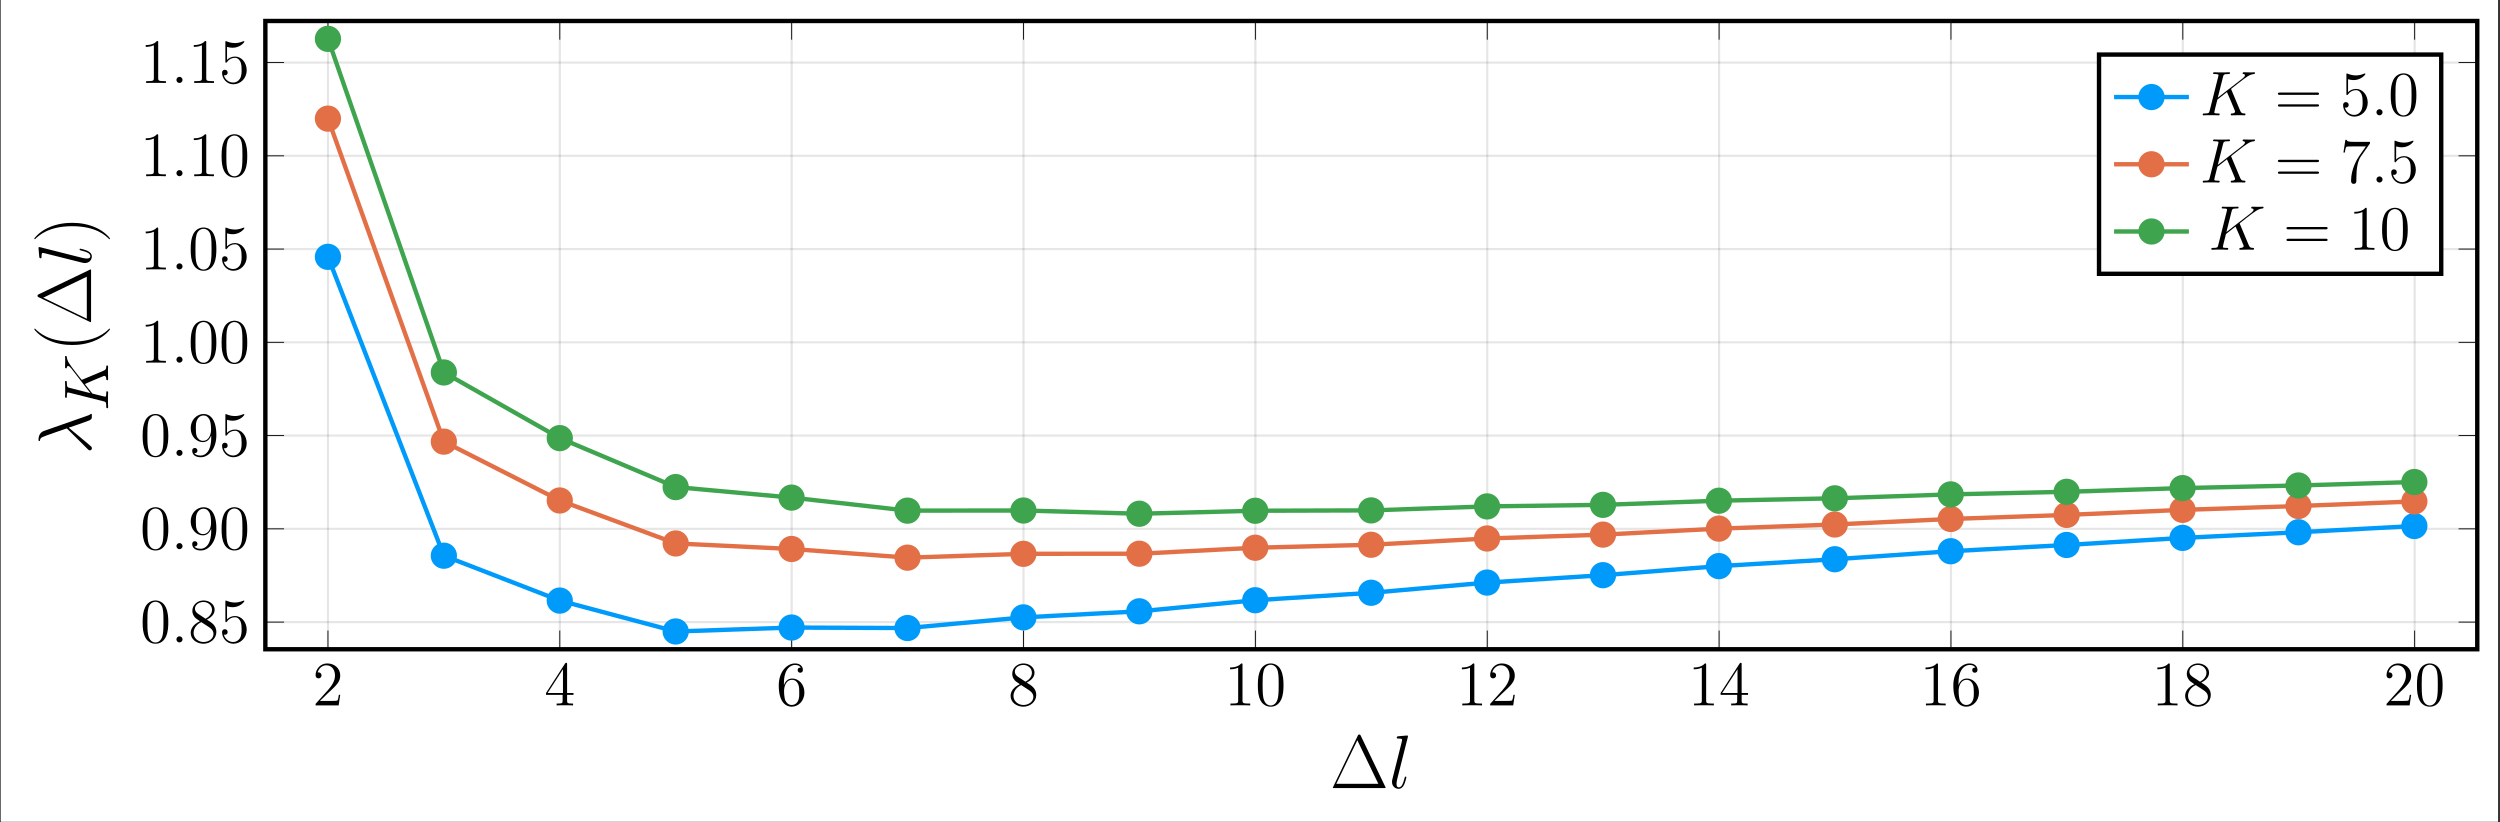 <?xml version="1.0" encoding="UTF-8"?>
<svg xmlns="http://www.w3.org/2000/svg" xmlns:xlink="http://www.w3.org/1999/xlink" width="567.744pt" height="186.787pt" viewBox="0 0 567.744 186.787" version="1.2">
<rect x="0" y="0" width="567.744" height="186.787" fill="#333333" stroke="none"/>
<defs>
<g>
<symbol overflow="visible" id="glyph-1660034763570634-0-0">
<path style="stroke:none;" d=""/>
</symbol>
<symbol overflow="visible" id="glyph-1660034763570634-0-1">
<path style="stroke:none;" d="M 6.297 -2.406 L 5.984 -2.406 C 5.953 -2.156 5.828 -1.375 5.688 -1.141 C 5.594 -1.016 4.766 -1.016 4.344 -1.016 L 1.688 -1.016 C 2.078 -1.344 2.953 -2.266 3.328 -2.609 C 5.5 -4.609 6.297 -5.359 6.297 -6.781 C 6.297 -8.422 5 -9.531 3.344 -9.531 C 1.672 -9.531 0.703 -8.109 0.703 -6.875 C 0.703 -6.141 1.328 -6.141 1.375 -6.141 C 1.672 -6.141 2.047 -6.359 2.047 -6.812 C 2.047 -7.219 1.781 -7.5 1.375 -7.5 C 1.25 -7.5 1.219 -7.5 1.172 -7.484 C 1.453 -8.453 2.219 -9.109 3.156 -9.109 C 4.375 -9.109 5.109 -8.094 5.109 -6.781 C 5.109 -5.562 4.406 -4.5 3.594 -3.578 L 0.703 -0.344 L 0.703 0 L 5.938 0 Z M 6.297 -2.406 "/>
</symbol>
<symbol overflow="visible" id="glyph-1660034763570634-0-2">
<path style="stroke:none;" d="M 5.172 -9.328 C 5.172 -9.594 5.172 -9.672 4.969 -9.672 C 4.859 -9.672 4.812 -9.672 4.703 -9.5 L 0.391 -2.812 L 0.391 -2.391 L 4.156 -2.391 L 4.156 -1.094 C 4.156 -0.562 4.125 -0.422 3.078 -0.422 L 2.797 -0.422 L 2.797 0 C 3.125 -0.031 4.25 -0.031 4.656 -0.031 C 5.062 -0.031 6.203 -0.031 6.531 0 L 6.531 -0.422 L 6.25 -0.422 C 5.219 -0.422 5.172 -0.562 5.172 -1.094 L 5.172 -2.391 L 6.625 -2.391 L 6.625 -2.812 L 5.172 -2.812 Z M 4.234 -8.203 L 4.234 -2.812 L 0.75 -2.812 Z M 4.234 -8.203 "/>
</symbol>
<symbol overflow="visible" id="glyph-1660034763570634-0-3">
<path style="stroke:none;" d="M 1.766 -4.984 C 1.766 -8.609 3.531 -9.188 4.297 -9.188 C 4.812 -9.188 5.328 -9.031 5.609 -8.594 C 5.438 -8.594 4.891 -8.594 4.891 -8.016 C 4.891 -7.688 5.094 -7.422 5.469 -7.422 C 5.828 -7.422 6.078 -7.641 6.078 -8.047 C 6.078 -8.797 5.531 -9.531 4.281 -9.531 C 2.484 -9.531 0.594 -7.688 0.594 -4.531 C 0.594 -0.594 2.312 0.297 3.531 0.297 C 5.094 0.297 6.422 -1.062 6.422 -2.922 C 6.422 -4.828 5.094 -6.109 3.656 -6.109 C 2.375 -6.109 1.906 -5 1.766 -4.594 Z M 3.531 -0.094 C 2.625 -0.094 2.188 -0.891 2.062 -1.188 C 1.938 -1.562 1.797 -2.266 1.797 -3.266 C 1.797 -4.406 2.312 -5.812 3.594 -5.812 C 4.391 -5.812 4.797 -5.281 5.016 -4.797 C 5.25 -4.266 5.25 -3.547 5.25 -2.938 C 5.25 -2.203 5.25 -1.562 4.969 -1.016 C 4.609 -0.328 4.094 -0.094 3.531 -0.094 Z M 3.531 -0.094 "/>
</symbol>
<symbol overflow="visible" id="glyph-1660034763570634-0-4">
<path style="stroke:none;" d="M 4.266 -5.172 C 4.984 -5.562 6.031 -6.219 6.031 -7.422 C 6.031 -8.672 4.828 -9.531 3.516 -9.531 C 2.094 -9.531 0.969 -8.484 0.969 -7.172 C 0.969 -6.688 1.125 -6.203 1.516 -5.719 C 1.672 -5.531 1.688 -5.516 2.688 -4.812 C 1.297 -4.172 0.594 -3.203 0.594 -2.156 C 0.594 -0.641 2.031 0.297 3.5 0.297 C 5.094 0.297 6.422 -0.875 6.422 -2.375 C 6.422 -3.844 5.391 -4.484 4.266 -5.172 Z M 2.328 -6.469 C 2.141 -6.594 1.562 -6.969 1.562 -7.672 C 1.562 -8.594 2.531 -9.188 3.5 -9.188 C 4.531 -9.188 5.438 -8.438 5.438 -7.406 C 5.438 -6.531 4.812 -5.828 3.984 -5.375 Z M 3 -4.609 L 4.734 -3.484 C 5.094 -3.234 5.766 -2.797 5.766 -1.922 C 5.766 -0.828 4.656 -0.094 3.516 -0.094 C 2.297 -0.094 1.25 -0.969 1.25 -2.156 C 1.25 -3.281 2.062 -4.188 3 -4.609 Z M 3 -4.609 "/>
</symbol>
<symbol overflow="visible" id="glyph-1660034763570634-0-5">
<path style="stroke:none;" d="M 4.125 -9.188 C 4.125 -9.516 4.125 -9.531 3.844 -9.531 C 3.5 -9.141 2.781 -8.609 1.297 -8.609 L 1.297 -8.203 C 1.641 -8.203 2.344 -8.203 3.141 -8.562 L 3.141 -1.109 C 3.141 -0.594 3.094 -0.422 1.828 -0.422 L 1.391 -0.422 L 1.391 0 C 1.781 -0.031 3.172 -0.031 3.641 -0.031 C 4.109 -0.031 5.484 -0.031 5.875 0 L 5.875 -0.422 L 5.438 -0.422 C 4.172 -0.422 4.125 -0.594 4.125 -1.109 Z M 4.125 -9.188 "/>
</symbol>
<symbol overflow="visible" id="glyph-1660034763570634-0-6">
<path style="stroke:none;" d="M 6.422 -4.578 C 6.422 -5.781 6.344 -6.938 5.828 -8.031 C 5.25 -9.219 4.219 -9.531 3.516 -9.531 C 2.672 -9.531 1.656 -9.109 1.125 -7.922 C 0.734 -7.016 0.594 -6.125 0.594 -4.578 C 0.594 -3.188 0.688 -2.156 1.203 -1.125 C 1.766 -0.047 2.75 0.297 3.5 0.297 C 4.75 0.297 5.453 -0.438 5.875 -1.281 C 6.391 -2.344 6.422 -3.75 6.422 -4.578 Z M 3.5 0.016 C 3.031 0.016 2.109 -0.25 1.828 -1.812 C 1.672 -2.672 1.672 -3.75 1.672 -4.75 C 1.672 -5.938 1.672 -6.984 1.906 -7.844 C 2.156 -8.797 2.875 -9.234 3.5 -9.234 C 4.047 -9.234 4.875 -8.906 5.141 -7.688 C 5.328 -6.859 5.328 -5.734 5.328 -4.75 C 5.328 -3.797 5.328 -2.703 5.172 -1.828 C 4.906 -0.266 4 0.016 3.5 0.016 Z M 3.5 0.016 "/>
</symbol>
<symbol overflow="visible" id="glyph-1660034763570634-0-7">
<path style="stroke:none;" d="M 1.828 -8.203 C 2.453 -8.016 2.953 -8 3.109 -8 C 4.734 -8 5.766 -9.188 5.766 -9.391 C 5.766 -9.438 5.734 -9.516 5.641 -9.516 C 5.609 -9.516 5.594 -9.516 5.453 -9.453 C 4.656 -9.109 3.969 -9.062 3.594 -9.062 C 2.656 -9.062 1.984 -9.359 1.703 -9.469 C 1.609 -9.516 1.578 -9.516 1.562 -9.516 C 1.453 -9.516 1.453 -9.422 1.453 -9.203 L 1.453 -4.938 C 1.453 -4.688 1.453 -4.594 1.625 -4.594 C 1.688 -4.594 1.703 -4.609 1.844 -4.781 C 2.25 -5.375 2.922 -5.719 3.641 -5.719 C 4.406 -5.719 4.766 -5.016 4.891 -4.766 C 5.125 -4.219 5.141 -3.516 5.141 -2.969 C 5.141 -2.422 5.141 -1.609 4.75 -0.953 C 4.422 -0.438 3.875 -0.094 3.234 -0.094 C 2.297 -0.094 1.359 -0.734 1.109 -1.781 C 1.172 -1.75 1.266 -1.734 1.328 -1.734 C 1.578 -1.734 1.969 -1.875 1.969 -2.359 C 1.969 -2.766 1.688 -3 1.328 -3 C 1.078 -3 0.703 -2.859 0.703 -2.312 C 0.703 -1.094 1.672 0.297 3.266 0.297 C 4.891 0.297 6.297 -1.062 6.297 -2.875 C 6.297 -4.578 5.156 -6 3.656 -6 C 2.844 -6 2.203 -5.641 1.828 -5.25 Z M 1.828 -8.203 "/>
</symbol>
<symbol overflow="visible" id="glyph-1660034763570634-0-8">
<path style="stroke:none;" d="M 5.25 -4.172 C 5.25 -0.781 3.734 -0.094 2.875 -0.094 C 2.531 -0.094 1.781 -0.125 1.422 -0.625 L 1.5 -0.625 C 1.609 -0.609 2.125 -0.688 2.125 -1.219 C 2.125 -1.531 1.906 -1.812 1.531 -1.812 C 1.156 -1.812 0.938 -1.562 0.938 -1.188 C 0.938 -0.297 1.641 0.297 2.891 0.297 C 4.688 0.297 6.422 -1.609 6.422 -4.719 C 6.422 -8.562 4.812 -9.531 3.547 -9.531 C 1.984 -9.531 0.594 -8.203 0.594 -6.312 C 0.594 -4.422 1.922 -3.141 3.359 -3.141 C 4.406 -3.141 4.953 -3.906 5.25 -4.641 Z M 3.406 -3.422 C 2.5 -3.422 2.125 -4.156 1.984 -4.422 C 1.766 -4.969 1.766 -5.656 1.766 -6.297 C 1.766 -7.109 1.766 -7.797 2.141 -8.375 C 2.391 -8.766 2.781 -9.188 3.547 -9.188 C 4.375 -9.188 4.781 -8.469 4.922 -8.141 C 5.219 -7.438 5.219 -6.219 5.219 -6 C 5.219 -4.797 4.672 -3.422 3.406 -3.422 Z M 3.406 -3.422 "/>
</symbol>
<symbol overflow="visible" id="glyph-1660034763570634-0-9">
<path style="stroke:none;" d="M 9.672 -4.641 C 9.875 -4.641 10.125 -4.641 10.125 -4.906 C 10.125 -5.172 9.891 -5.172 9.672 -5.172 L 1.234 -5.172 C 1.031 -5.172 0.781 -5.172 0.781 -4.922 C 0.781 -4.641 1.016 -4.641 1.234 -4.641 Z M 9.672 -1.984 C 9.875 -1.984 10.125 -1.984 10.125 -2.234 C 10.125 -2.5 9.891 -2.5 9.672 -2.5 L 1.234 -2.5 C 1.031 -2.5 0.781 -2.5 0.781 -2.25 C 0.781 -1.984 1.016 -1.984 1.234 -1.984 Z M 9.672 -1.984 "/>
</symbol>
<symbol overflow="visible" id="glyph-1660034763570634-0-10">
<path style="stroke:none;" d="M 6.812 -8.891 L 6.812 -9.234 L 3.359 -9.234 C 1.625 -9.234 1.594 -9.406 1.531 -9.688 L 1.219 -9.688 L 0.781 -6.812 L 1.094 -6.812 C 1.125 -7.078 1.266 -7.969 1.453 -8.125 C 1.562 -8.203 2.641 -8.203 2.844 -8.203 L 5.875 -8.203 L 4.359 -6.031 C 3.969 -5.469 2.516 -3.125 2.516 -0.438 C 2.516 -0.266 2.516 0.297 3.109 0.297 C 3.719 0.297 3.719 -0.266 3.719 -0.438 L 3.719 -1.156 C 3.719 -3.297 4.062 -4.953 4.734 -5.922 Z M 6.812 -8.891 "/>
</symbol>
<symbol overflow="visible" id="glyph-1660034763570634-1-0">
<path style="stroke:none;" d=""/>
</symbol>
<symbol overflow="visible" id="glyph-1660034763570634-1-1">
<path style="stroke:none;" d="M 2.641 -0.688 C 2.641 -1.109 2.297 -1.391 1.953 -1.391 C 1.531 -1.391 1.25 -1.047 1.25 -0.703 C 1.25 -0.281 1.594 0 1.938 0 C 2.344 0 2.641 -0.344 2.641 -0.688 Z M 2.641 -0.688 "/>
</symbol>
<symbol overflow="visible" id="glyph-1660034763570634-1-2">
<path style="stroke:none;" d="M 7.172 -5.781 C 7.156 -5.828 7.094 -5.953 7.094 -5.984 C 7.094 -6 7.109 -6.016 7.344 -6.203 L 8.734 -7.297 C 10.656 -8.781 11.297 -9.281 12.281 -9.375 C 12.375 -9.391 12.516 -9.391 12.516 -9.625 C 12.516 -9.719 12.484 -9.781 12.359 -9.781 C 12.203 -9.781 12.031 -9.75 11.875 -9.75 L 11.328 -9.75 C 10.891 -9.75 10.422 -9.781 9.984 -9.781 C 9.891 -9.781 9.719 -9.781 9.719 -9.531 C 9.719 -9.391 9.812 -9.375 9.906 -9.375 C 10.062 -9.359 10.25 -9.297 10.25 -9.094 C 10.25 -8.812 9.812 -8.469 9.703 -8.375 L 4.078 -4.016 L 5.266 -8.734 C 5.406 -9.234 5.438 -9.375 6.453 -9.375 C 6.719 -9.375 6.844 -9.375 6.844 -9.641 C 6.844 -9.781 6.703 -9.781 6.641 -9.781 C 6.375 -9.781 6.078 -9.75 5.797 -9.75 L 4.109 -9.75 C 3.859 -9.75 3.547 -9.781 3.281 -9.781 C 3.172 -9.781 3.016 -9.781 3.016 -9.516 C 3.016 -9.375 3.141 -9.375 3.359 -9.375 C 4.234 -9.375 4.234 -9.25 4.234 -9.094 C 4.234 -9.062 4.234 -8.984 4.172 -8.766 L 2.234 -1.062 C 2.109 -0.562 2.078 -0.422 1.078 -0.422 C 0.797 -0.422 0.656 -0.422 0.656 -0.156 C 0.656 0 0.781 0 0.875 0 C 1.141 0 1.438 -0.031 1.703 -0.031 L 3.375 -0.031 C 3.656 -0.031 3.953 0 4.234 0 C 4.344 0 4.5 0 4.5 -0.266 C 4.5 -0.422 4.375 -0.422 4.156 -0.422 C 3.281 -0.422 3.281 -0.531 3.281 -0.672 C 3.281 -0.781 3.359 -1.125 3.422 -1.359 L 3.984 -3.578 L 6.156 -5.281 C 6.578 -4.375 7.344 -2.531 7.922 -1.125 C 7.969 -1.047 8 -0.953 8 -0.859 C 8 -0.438 7.422 -0.422 7.297 -0.422 C 7.172 -0.422 7.016 -0.422 7.016 -0.141 C 7.016 0 7.172 0 7.219 0 C 7.719 0 8.25 -0.031 8.75 -0.031 L 9.438 -0.031 C 9.656 -0.031 9.906 0 10.109 0 C 10.203 0 10.359 0 10.359 -0.266 C 10.359 -0.422 10.234 -0.422 10.094 -0.422 C 9.562 -0.438 9.375 -0.547 9.156 -1.062 Z M 7.172 -5.781 "/>
</symbol>
<symbol overflow="visible" id="glyph-1660034763570634-2-0">
<path style="stroke:none;" d=""/>
</symbol>
<symbol overflow="visible" id="glyph-1660034763570634-2-1">
<path style="stroke:none;" d="M 6.984 -11.875 C 6.844 -12.156 6.781 -12.156 6.641 -12.156 C 6.438 -12.156 6.422 -12.125 6.297 -11.891 L 0.719 -0.297 C 0.703 -0.266 0.641 -0.109 0.641 -0.094 C 0.641 -0.016 0.656 0 0.969 0 L 12.297 0 C 12.609 0 12.625 -0.016 12.625 -0.094 C 12.625 -0.109 12.562 -0.266 12.547 -0.297 Z M 6.203 -10.859 L 10.969 -0.969 L 1.422 -0.969 Z M 6.203 -10.859 "/>
</symbol>
<symbol overflow="visible" id="glyph-1660034763570634-3-0">
<path style="stroke:none;" d=""/>
</symbol>
<symbol overflow="visible" id="glyph-1660034763570634-3-1">
<path style="stroke:none;" d="M 4.375 -11.516 C 4.391 -11.578 4.422 -11.688 4.422 -11.766 C 4.422 -11.938 4.25 -11.938 4.219 -11.938 C 4.203 -11.938 3.578 -11.891 3.266 -11.859 C 2.969 -11.828 2.719 -11.797 2.406 -11.781 C 2 -11.75 1.875 -11.734 1.875 -11.422 C 1.875 -11.25 2.047 -11.25 2.219 -11.25 C 3.094 -11.25 3.094 -11.094 3.094 -10.922 C 3.094 -10.859 3.094 -10.828 3.016 -10.516 L 0.875 -1.984 C 0.828 -1.797 0.797 -1.656 0.797 -1.375 C 0.797 -0.516 1.422 0.172 2.312 0.172 C 2.875 0.172 3.25 -0.203 3.531 -0.734 C 3.812 -1.312 4.062 -2.391 4.062 -2.453 C 4.062 -2.547 3.984 -2.609 3.891 -2.609 C 3.734 -2.609 3.719 -2.531 3.641 -2.266 C 3.344 -1.078 3.031 -0.172 2.344 -0.172 C 1.828 -0.172 1.828 -0.719 1.828 -0.969 C 1.828 -1.031 1.828 -1.391 1.938 -1.875 Z M 4.375 -11.516 "/>
</symbol>
<symbol overflow="visible" id="glyph-1660034763570634-4-0">
<path style="stroke:none;" d=""/>
</symbol>
<symbol overflow="visible" id="glyph-1660034763570634-4-1">
<path style="stroke:none;" d="M -10.719 -5.312 C -11.938 -4.891 -11.938 -3.531 -11.938 -3.297 C -11.938 -3.203 -11.938 -3.016 -11.766 -3.016 C -11.625 -3.016 -11.609 -3.109 -11.594 -3.203 C -11.562 -3.453 -11.531 -3.672 -11.031 -3.938 C -10.703 -4.109 -5.562 -5.891 -5.516 -5.891 C -5.5 -5.891 -5.484 -5.859 -5.344 -5.734 L -0.828 -1.25 C -0.625 -1.047 -0.484 -0.906 -0.266 -0.906 C -0.016 -0.906 0.188 -1.125 0.188 -1.391 C 0.188 -1.469 0.156 -1.656 0.047 -1.75 C -0.203 -2.031 -3.219 -4.484 -5.078 -6.062 C -3.734 -6.5 -2.156 -7.047 -0.703 -7.594 C -0.453 -7.672 -0.203 -7.766 0.016 -8 C 0.172 -8.172 0.172 -8.203 0.172 -8.688 L 0.172 -9.016 C 0.172 -9.078 0.172 -9.203 0.031 -9.203 C -0.031 -9.203 -0.047 -9.188 -0.125 -9.125 C -0.312 -8.969 -0.625 -8.844 -0.828 -8.781 Z M -10.719 -5.312 "/>
</symbol>
<symbol overflow="visible" id="glyph-1660034763570634-4-2">
<path style="stroke:none;" d="M -11.516 -4.375 C -11.578 -4.391 -11.688 -4.422 -11.766 -4.422 C -11.938 -4.422 -11.938 -4.25 -11.938 -4.219 C -11.938 -4.203 -11.891 -3.578 -11.859 -3.266 C -11.828 -2.969 -11.797 -2.719 -11.781 -2.406 C -11.75 -2 -11.734 -1.875 -11.422 -1.875 C -11.25 -1.875 -11.25 -2.047 -11.25 -2.219 C -11.25 -3.094 -11.094 -3.094 -10.922 -3.094 C -10.859 -3.094 -10.828 -3.094 -10.516 -3.016 L -1.984 -0.875 C -1.797 -0.828 -1.656 -0.797 -1.375 -0.797 C -0.516 -0.797 0.172 -1.422 0.172 -2.312 C 0.172 -2.875 -0.203 -3.25 -0.734 -3.531 C -1.312 -3.812 -2.391 -4.062 -2.453 -4.062 C -2.547 -4.062 -2.609 -3.984 -2.609 -3.891 C -2.609 -3.734 -2.531 -3.719 -2.266 -3.641 C -1.078 -3.344 -0.172 -3.031 -0.172 -2.344 C -0.172 -1.828 -0.719 -1.828 -0.969 -1.828 C -1.031 -1.828 -1.391 -1.828 -1.875 -1.938 Z M -11.516 -4.375 "/>
</symbol>
<symbol overflow="visible" id="glyph-1660034763570634-5-0">
<path style="stroke:none;" d=""/>
</symbol>
<symbol overflow="visible" id="glyph-1660034763570634-5-1">
<path style="stroke:none;" d="M -5.781 -7.172 C -5.828 -7.156 -5.953 -7.094 -5.984 -7.094 C -6 -7.094 -6.016 -7.109 -6.203 -7.344 L -7.297 -8.734 C -8.781 -10.656 -9.281 -11.297 -9.375 -12.281 C -9.391 -12.375 -9.391 -12.516 -9.625 -12.516 C -9.719 -12.516 -9.781 -12.484 -9.781 -12.359 C -9.781 -12.203 -9.75 -12.031 -9.75 -11.875 L -9.75 -11.328 C -9.75 -10.891 -9.781 -10.422 -9.781 -9.984 C -9.781 -9.891 -9.781 -9.719 -9.531 -9.719 C -9.391 -9.719 -9.375 -9.812 -9.375 -9.906 C -9.359 -10.062 -9.297 -10.25 -9.094 -10.25 C -8.812 -10.25 -8.469 -9.812 -8.375 -9.703 L -4.016 -4.078 L -8.734 -5.266 C -9.234 -5.406 -9.375 -5.438 -9.375 -6.453 C -9.375 -6.719 -9.375 -6.844 -9.641 -6.844 C -9.781 -6.844 -9.781 -6.703 -9.781 -6.641 C -9.781 -6.375 -9.75 -6.078 -9.75 -5.797 L -9.75 -4.109 C -9.75 -3.859 -9.781 -3.547 -9.781 -3.281 C -9.781 -3.172 -9.781 -3.016 -9.516 -3.016 C -9.375 -3.016 -9.375 -3.141 -9.375 -3.359 C -9.375 -4.234 -9.25 -4.234 -9.094 -4.234 C -9.062 -4.234 -8.984 -4.234 -8.766 -4.172 L -1.062 -2.234 C -0.562 -2.109 -0.422 -2.078 -0.422 -1.078 C -0.422 -0.797 -0.422 -0.656 -0.156 -0.656 C 0 -0.656 0 -0.781 0 -0.875 C 0 -1.141 -0.031 -1.438 -0.031 -1.703 L -0.031 -3.375 C -0.031 -3.656 0 -3.953 0 -4.234 C 0 -4.344 0 -4.5 -0.266 -4.5 C -0.422 -4.5 -0.422 -4.375 -0.422 -4.156 C -0.422 -3.281 -0.531 -3.281 -0.672 -3.281 C -0.781 -3.281 -1.125 -3.359 -1.359 -3.422 L -3.578 -3.984 L -5.281 -6.156 C -4.375 -6.578 -2.531 -7.344 -1.125 -7.922 C -1.047 -7.969 -0.953 -8 -0.859 -8 C -0.438 -8 -0.422 -7.422 -0.422 -7.297 C -0.422 -7.172 -0.422 -7.016 -0.141 -7.016 C 0 -7.016 0 -7.172 0 -7.219 C 0 -7.719 -0.031 -8.25 -0.031 -8.75 L -0.031 -9.438 C -0.031 -9.656 0 -9.906 0 -10.109 C 0 -10.203 0 -10.359 -0.266 -10.359 C -0.422 -10.359 -0.422 -10.234 -0.422 -10.094 C -0.438 -9.562 -0.547 -9.375 -1.062 -9.156 Z M -5.781 -7.172 "/>
</symbol>
<symbol overflow="visible" id="glyph-1660034763570634-6-0">
<path style="stroke:none;" d=""/>
</symbol>
<symbol overflow="visible" id="glyph-1660034763570634-6-1">
<path style="stroke:none;" d="M 4.203 -5.266 C 4.188 -5.266 4.141 -5.266 4.094 -5.219 C 3.281 -4.422 1.078 -2.312 -4.281 -2.312 C -9.656 -2.312 -11.828 -4.391 -12.703 -5.234 C -12.719 -5.234 -12.75 -5.266 -12.797 -5.266 C -12.844 -5.266 -12.891 -5.219 -12.891 -5.141 C -12.891 -4.953 -11.609 -3.5 -9.719 -2.656 C -7.812 -1.797 -5.953 -1.547 -4.297 -1.547 C -3.062 -1.547 -0.969 -1.672 1.25 -2.703 C 3.047 -3.531 4.297 -4.938 4.297 -5.141 C 4.297 -5.234 4.266 -5.266 4.203 -5.266 Z M 4.203 -5.266 "/>
</symbol>
<symbol overflow="visible" id="glyph-1660034763570634-6-2">
<path style="stroke:none;" d="M -11.875 -6.984 C -12.156 -6.844 -12.156 -6.781 -12.156 -6.641 C -12.156 -6.438 -12.125 -6.422 -11.891 -6.297 L -0.297 -0.719 C -0.266 -0.703 -0.109 -0.641 -0.094 -0.641 C -0.016 -0.641 0 -0.656 0 -0.969 L 0 -12.297 C 0 -12.609 -0.016 -12.625 -0.094 -12.625 C -0.109 -12.625 -0.266 -12.562 -0.297 -12.547 Z M -10.859 -6.203 L -0.969 -10.969 L -0.969 -1.422 Z M -10.859 -6.203 "/>
</symbol>
<symbol overflow="visible" id="glyph-1660034763570634-6-3">
<path style="stroke:none;" d="M -4.281 -4.531 C -5.516 -4.531 -7.625 -4.406 -9.844 -3.375 C -11.625 -2.547 -12.891 -1.141 -12.891 -0.922 C -12.891 -0.875 -12.875 -0.812 -12.781 -0.812 C -12.75 -0.812 -12.734 -0.828 -12.703 -0.844 C -11.828 -1.672 -9.656 -3.766 -4.297 -3.766 C 1.062 -3.766 3.25 -1.688 4.109 -0.844 C 4.141 -0.828 4.156 -0.812 4.203 -0.812 C 4.281 -0.812 4.297 -0.875 4.297 -0.922 C 4.297 -1.125 3.031 -2.578 1.141 -3.422 C -0.781 -4.281 -2.625 -4.531 -4.281 -4.531 Z M -4.281 -4.531 "/>
</symbol>
</g>
<clipPath id="clip-1660034763570634-1">
  <path d="M 0.195 0 L 567.293 0 L 567.293 186.574 L 0.195 186.574 Z M 0.195 0 "/>
</clipPath>
<clipPath id="clip-1660034763570634-2">
  <path d="M 60.262 44 L 562.512 44 L 562.512 147.445 L 60.262 147.445 Z M 60.262 44 "/>
</clipPath>
<clipPath id="clip-1660034763570634-3">
  <path d="M 60.262 12 L 562.512 12 L 562.512 141 L 60.262 141 Z M 60.262 12 "/>
</clipPath>
<clipPath id="clip-1660034763570634-4">
  <path d="M 60.262 4.785 L 562.512 4.785 L 562.512 131 L 60.262 131 Z M 60.262 4.785 "/>
</clipPath>
</defs>
<g id="surface1">
<g clip-path="url(#clip-1660034763570634-1)" clip-rule="nonzero">
<path style=" stroke:none;fill-rule:nonzero;fill:rgb(100%,100%,100%);fill-opacity:1;" d="M 0.195 186.574 L 569.418 186.574 L 569.418 -0.699 L 0.195 -0.699 Z M 0.195 186.574 "/>
<path style=" stroke:none;fill-rule:nonzero;fill:rgb(100%,100%,100%);fill-opacity:1;" d="M 0.195 186.578 L 0.195 0 L 567.297 0 L 567.297 186.578 Z M 0.195 186.578 "/>
</g>
<path style=" stroke:none;fill-rule:nonzero;fill:rgb(100%,100%,100%);fill-opacity:1;" d="M 60.262 147.445 L 562.512 147.445 L 562.512 4.785 L 60.262 4.785 Z M 60.262 147.445 "/>
<path style="fill:none;stroke-width:0.498;stroke-linecap:butt;stroke-linejoin:miter;stroke:rgb(0%,0%,0%);stroke-opacity:0.1;stroke-miterlimit:10;" d="M 14.233 -0.001 L 14.233 142.821 M 66.937 -0.001 L 66.937 142.821 M 119.646 -0.001 L 119.646 142.821 M 172.35 -0.001 L 172.35 142.821 M 225.059 -0.001 L 225.059 142.821 M 277.767 -0.001 L 277.767 142.821 M 330.472 -0.001 L 330.472 142.821 M 383.18 -0.001 L 383.18 142.821 M 435.889 -0.001 L 435.889 142.821 M 488.593 -0.001 L 488.593 142.821 " transform="matrix(0.999,0,0,-0.999,60.26,147.444)"/>
<path style="fill:none;stroke-width:0.498;stroke-linecap:butt;stroke-linejoin:miter;stroke:rgb(0%,0%,0%);stroke-opacity:0.1;stroke-miterlimit:10;" d="M 0.002 6.174 L 502.824 6.174 M 0.002 27.373 L 502.824 27.373 M 0.002 48.573 L 502.824 48.573 M 0.002 69.773 L 502.824 69.773 M 0.002 90.973 L 502.824 90.973 M 0.002 112.169 L 502.824 112.169 M 0.002 133.369 L 502.824 133.369 " transform="matrix(0.999,0,0,-0.999,60.26,147.444)"/>
<path style="fill:none;stroke-width:0.199;stroke-linecap:butt;stroke-linejoin:miter;stroke:rgb(0%,0%,0%);stroke-opacity:1;stroke-miterlimit:10;" d="M 14.233 -0.001 L 14.233 4.253 M 66.937 -0.001 L 66.937 4.253 M 119.646 -0.001 L 119.646 4.253 M 172.35 -0.001 L 172.35 4.253 M 225.059 -0.001 L 225.059 4.253 M 277.767 -0.001 L 277.767 4.253 M 330.472 -0.001 L 330.472 4.253 M 383.18 -0.001 L 383.18 4.253 M 435.889 -0.001 L 435.889 4.253 M 488.593 -0.001 L 488.593 4.253 M 14.233 142.821 L 14.233 138.57 M 66.937 142.821 L 66.937 138.57 M 119.646 142.821 L 119.646 138.57 M 172.35 142.821 L 172.35 138.57 M 225.059 142.821 L 225.059 138.57 M 277.767 142.821 L 277.767 138.57 M 330.472 142.821 L 330.472 138.57 M 383.18 142.821 L 383.18 138.57 M 435.889 142.821 L 435.889 138.57 M 488.593 142.821 L 488.593 138.57 " transform="matrix(0.999,0,0,-0.999,60.26,147.444)"/>
<path style="fill:none;stroke-width:0.199;stroke-linecap:butt;stroke-linejoin:miter;stroke:rgb(0%,0%,0%);stroke-opacity:1;stroke-miterlimit:10;" d="M 0.002 6.174 L 4.253 6.174 M 0.002 27.373 L 4.253 27.373 M 0.002 48.573 L 4.253 48.573 M 0.002 69.773 L 4.253 69.773 M 0.002 90.973 L 4.253 90.973 M 0.002 112.169 L 4.253 112.169 M 0.002 133.369 L 4.253 133.369 M 502.824 6.174 L 498.574 6.174 M 502.824 27.373 L 498.574 27.373 M 502.824 48.573 L 498.574 48.573 M 502.824 69.773 L 498.574 69.773 M 502.824 90.973 L 498.574 90.973 M 502.824 112.169 L 498.574 112.169 M 502.824 133.369 L 498.574 133.369 " transform="matrix(0.999,0,0,-0.999,60.26,147.444)"/>
<path style="fill:none;stroke-width:0.996;stroke-linecap:butt;stroke-linejoin:miter;stroke:rgb(0%,0%,0%);stroke-opacity:1;stroke-miterlimit:10;" d="M 0.002 -0.001 L 0.002 142.821 L 502.824 142.821 L 502.824 -0.001 Z M 0.002 -0.001 " transform="matrix(0.999,0,0,-0.999,60.26,147.444)"/>
<g style="fill:rgb(0%,0%,0%);fill-opacity:1;">
  <use xlink:href="#glyph-1660034763570634-0-1" x="70.967" y="160.194"/>
</g>
<g style="fill:rgb(0%,0%,0%);fill-opacity:1;">
  <use xlink:href="#glyph-1660034763570634-0-2" x="123.613" y="160.194"/>
</g>
<g style="fill:rgb(0%,0%,0%);fill-opacity:1;">
  <use xlink:href="#glyph-1660034763570634-0-3" x="176.259" y="160.194"/>
</g>
<g style="fill:rgb(0%,0%,0%);fill-opacity:1;">
  <use xlink:href="#glyph-1660034763570634-0-4" x="228.906" y="160.194"/>
</g>
<g style="fill:rgb(0%,0%,0%);fill-opacity:1;">
  <use xlink:href="#glyph-1660034763570634-0-5" x="278.044" y="160.194"/>
  <use xlink:href="#glyph-1660034763570634-0-6" x="285.06" y="160.194"/>
</g>
<g style="fill:rgb(0%,0%,0%);fill-opacity:1;">
  <use xlink:href="#glyph-1660034763570634-0-5" x="330.691" y="160.194"/>
  <use xlink:href="#glyph-1660034763570634-0-1" x="337.707" y="160.194"/>
</g>
<g style="fill:rgb(0%,0%,0%);fill-opacity:1;">
  <use xlink:href="#glyph-1660034763570634-0-5" x="383.337" y="160.194"/>
  <use xlink:href="#glyph-1660034763570634-0-2" x="390.352" y="160.194"/>
</g>
<g style="fill:rgb(0%,0%,0%);fill-opacity:1;">
  <use xlink:href="#glyph-1660034763570634-0-5" x="435.984" y="160.194"/>
  <use xlink:href="#glyph-1660034763570634-0-3" x="442.999" y="160.194"/>
</g>
<g style="fill:rgb(0%,0%,0%);fill-opacity:1;">
  <use xlink:href="#glyph-1660034763570634-0-5" x="488.63" y="160.194"/>
  <use xlink:href="#glyph-1660034763570634-0-4" x="495.645" y="160.194"/>
</g>
<g style="fill:rgb(0%,0%,0%);fill-opacity:1;">
  <use xlink:href="#glyph-1660034763570634-0-1" x="541.275" y="160.194"/>
  <use xlink:href="#glyph-1660034763570634-0-6" x="548.291" y="160.194"/>
</g>
<g style="fill:rgb(0%,0%,0%);fill-opacity:1;">
  <use xlink:href="#glyph-1660034763570634-0-6" x="31.799" y="145.894"/>
</g>
<g style="fill:rgb(0%,0%,0%);fill-opacity:1;">
  <use xlink:href="#glyph-1660034763570634-1-1" x="38.815" y="145.894"/>
</g>
<g style="fill:rgb(0%,0%,0%);fill-opacity:1;">
  <use xlink:href="#glyph-1660034763570634-0-4" x="42.713" y="145.894"/>
  <use xlink:href="#glyph-1660034763570634-0-7" x="49.729" y="145.894"/>
</g>
<g style="fill:rgb(0%,0%,0%);fill-opacity:1;">
  <use xlink:href="#glyph-1660034763570634-0-6" x="31.799" y="124.719"/>
</g>
<g style="fill:rgb(0%,0%,0%);fill-opacity:1;">
  <use xlink:href="#glyph-1660034763570634-1-1" x="38.815" y="124.719"/>
</g>
<g style="fill:rgb(0%,0%,0%);fill-opacity:1;">
  <use xlink:href="#glyph-1660034763570634-0-8" x="42.713" y="124.719"/>
  <use xlink:href="#glyph-1660034763570634-0-6" x="49.729" y="124.719"/>
</g>
<g style="fill:rgb(0%,0%,0%);fill-opacity:1;">
  <use xlink:href="#glyph-1660034763570634-0-6" x="31.799" y="103.544"/>
</g>
<g style="fill:rgb(0%,0%,0%);fill-opacity:1;">
  <use xlink:href="#glyph-1660034763570634-1-1" x="38.815" y="103.544"/>
</g>
<g style="fill:rgb(0%,0%,0%);fill-opacity:1;">
  <use xlink:href="#glyph-1660034763570634-0-8" x="42.713" y="103.544"/>
  <use xlink:href="#glyph-1660034763570634-0-7" x="49.729" y="103.544"/>
</g>
<g style="fill:rgb(0%,0%,0%);fill-opacity:1;">
  <use xlink:href="#glyph-1660034763570634-0-5" x="31.799" y="82.369"/>
</g>
<g style="fill:rgb(0%,0%,0%);fill-opacity:1;">
  <use xlink:href="#glyph-1660034763570634-1-1" x="38.815" y="82.369"/>
</g>
<g style="fill:rgb(0%,0%,0%);fill-opacity:1;">
  <use xlink:href="#glyph-1660034763570634-0-6" x="42.713" y="82.369"/>
  <use xlink:href="#glyph-1660034763570634-0-6" x="49.729" y="82.369"/>
</g>
<g style="fill:rgb(0%,0%,0%);fill-opacity:1;">
  <use xlink:href="#glyph-1660034763570634-0-5" x="31.799" y="61.194"/>
</g>
<g style="fill:rgb(0%,0%,0%);fill-opacity:1;">
  <use xlink:href="#glyph-1660034763570634-1-1" x="38.815" y="61.194"/>
</g>
<g style="fill:rgb(0%,0%,0%);fill-opacity:1;">
  <use xlink:href="#glyph-1660034763570634-0-6" x="42.713" y="61.194"/>
  <use xlink:href="#glyph-1660034763570634-0-7" x="49.729" y="61.194"/>
</g>
<g style="fill:rgb(0%,0%,0%);fill-opacity:1;">
  <use xlink:href="#glyph-1660034763570634-0-5" x="31.799" y="40.019"/>
</g>
<g style="fill:rgb(0%,0%,0%);fill-opacity:1;">
  <use xlink:href="#glyph-1660034763570634-1-1" x="38.815" y="40.019"/>
</g>
<g style="fill:rgb(0%,0%,0%);fill-opacity:1;">
  <use xlink:href="#glyph-1660034763570634-0-5" x="42.713" y="40.019"/>
  <use xlink:href="#glyph-1660034763570634-0-6" x="49.729" y="40.019"/>
</g>
<g style="fill:rgb(0%,0%,0%);fill-opacity:1;">
  <use xlink:href="#glyph-1660034763570634-0-5" x="31.799" y="18.845"/>
</g>
<g style="fill:rgb(0%,0%,0%);fill-opacity:1;">
  <use xlink:href="#glyph-1660034763570634-1-1" x="38.815" y="18.845"/>
</g>
<g style="fill:rgb(0%,0%,0%);fill-opacity:1;">
  <use xlink:href="#glyph-1660034763570634-0-5" x="42.713" y="18.845"/>
  <use xlink:href="#glyph-1660034763570634-0-7" x="49.729" y="18.845"/>
</g>
<g clip-path="url(#clip-1660034763570634-2)" clip-rule="nonzero">
<path style="fill:none;stroke-width:0.996;stroke-linecap:butt;stroke-linejoin:miter;stroke:rgb(0%,60.559%,97.87%);stroke-opacity:1;stroke-miterlimit:10;" d="M 14.233 89.217 L 40.583 21.269 L 66.937 11.066 L 93.292 4.042 L 119.646 4.934 L 146 4.824 L 172.35 7.249 L 198.705 8.626 L 225.059 11.148 L 251.413 12.841 L 277.767 15.16 L 304.118 16.842 L 330.472 18.903 L 356.826 20.467 L 383.18 22.29 L 409.535 23.713 L 435.889 25.316 L 462.239 26.603 L 488.593 28.023 " transform="matrix(0.999,0,0,-0.999,60.26,147.444)"/>
</g>
<g clip-path="url(#clip-1660034763570634-3)" clip-rule="nonzero">
<path style="fill:none;stroke-width:0.996;stroke-linecap:butt;stroke-linejoin:miter;stroke:rgb(88.889%,43.559%,27.809%);stroke-opacity:1;stroke-miterlimit:10;" d="M 14.233 120.64 L 40.583 47.201 L 66.937 33.822 L 93.292 24.057 L 119.646 22.794 L 146 20.827 L 172.35 21.695 L 198.705 21.723 L 225.059 23.08 L 251.413 23.756 L 277.767 25.183 L 304.118 26.063 L 330.472 27.424 L 356.826 28.367 L 383.18 29.622 L 409.535 30.541 L 435.889 31.691 L 462.239 32.563 L 488.593 33.611 " transform="matrix(0.999,0,0,-0.999,60.26,147.444)"/>
</g>
<g clip-path="url(#clip-1660034763570634-4)" clip-rule="nonzero">
<path style="fill:none;stroke-width:0.996;stroke-linecap:butt;stroke-linejoin:miter;stroke:rgb(24.219%,64.33%,30.44%);stroke-opacity:1;stroke-miterlimit:10;" d="M 14.233 138.782 L 40.583 62.93 L 66.937 47.999 L 93.292 36.873 L 119.646 34.475 L 146 31.515 L 172.35 31.542 L 198.705 30.807 L 225.059 31.488 L 251.413 31.57 L 277.767 32.477 L 304.118 32.829 L 330.472 33.771 L 356.826 34.315 L 383.18 35.207 L 409.535 35.797 L 435.889 36.638 L 462.239 37.236 L 488.593 38.022 " transform="matrix(0.999,0,0,-0.999,60.26,147.444)"/>
</g>
<path style=" stroke:none;fill-rule:nonzero;fill:rgb(0%,60.559%,97.87%);fill-opacity:1;" d="M 77.461 58.328 C 77.461 56.68 76.125 55.344 74.477 55.344 C 72.824 55.344 71.488 56.68 71.488 58.328 C 71.488 59.977 72.824 61.316 74.477 61.316 C 76.125 61.316 77.461 59.977 77.461 58.328 Z M 77.461 58.328 "/>
<path style=" stroke:none;fill-rule:nonzero;fill:rgb(0%,60.559%,97.87%);fill-opacity:1;" d="M 103.785 126.199 C 103.785 124.551 102.445 123.211 100.797 123.211 C 99.148 123.211 97.812 124.551 97.812 126.199 C 97.812 127.848 99.148 129.184 100.797 129.184 C 102.445 129.184 103.785 127.848 103.785 126.199 Z M 103.785 126.199 "/>
<path style=" stroke:none;fill-rule:nonzero;fill:rgb(0%,60.559%,97.87%);fill-opacity:1;" d="M 130.105 136.391 C 130.105 134.742 128.77 133.406 127.121 133.406 C 125.473 133.406 124.137 134.742 124.137 136.391 C 124.137 138.039 125.473 139.379 127.121 139.379 C 128.77 139.379 130.105 138.039 130.105 136.391 Z M 130.105 136.391 "/>
<path style=" stroke:none;fill-rule:nonzero;fill:rgb(0%,60.559%,97.87%);fill-opacity:1;" d="M 156.43 143.406 C 156.43 141.758 155.094 140.422 153.445 140.422 C 151.797 140.422 150.461 141.758 150.461 143.406 C 150.461 145.055 151.797 146.391 153.445 146.391 C 155.094 146.391 156.43 145.055 156.43 143.406 Z M 156.43 143.406 "/>
<path style=" stroke:none;fill-rule:nonzero;fill:rgb(0%,60.559%,97.87%);fill-opacity:1;" d="M 182.754 142.516 C 182.754 140.863 181.418 139.527 179.77 139.527 C 178.121 139.527 176.785 140.863 176.785 142.516 C 176.785 144.164 178.121 145.5 179.77 145.5 C 181.418 145.5 182.754 144.164 182.754 142.516 Z M 182.754 142.516 "/>
<path style=" stroke:none;fill-rule:nonzero;fill:rgb(0%,60.559%,97.87%);fill-opacity:1;" d="M 209.078 142.625 C 209.078 140.977 207.742 139.641 206.094 139.641 C 204.441 139.641 203.105 140.977 203.105 142.625 C 203.105 144.273 204.441 145.609 206.094 145.609 C 207.742 145.609 209.078 144.273 209.078 142.625 Z M 209.078 142.625 "/>
<path style=" stroke:none;fill-rule:nonzero;fill:rgb(0%,60.559%,97.87%);fill-opacity:1;" d="M 235.402 140.203 C 235.402 138.555 234.066 137.219 232.414 137.219 C 230.766 137.219 229.43 138.555 229.43 140.203 C 229.43 141.852 230.766 143.188 232.414 143.188 C 234.066 143.188 235.402 141.852 235.402 140.203 Z M 235.402 140.203 "/>
<path style=" stroke:none;fill-rule:nonzero;fill:rgb(0%,60.559%,97.87%);fill-opacity:1;" d="M 261.723 138.828 C 261.723 137.18 260.387 135.844 258.738 135.844 C 257.09 135.844 255.754 137.18 255.754 138.828 C 255.754 140.477 257.09 141.812 258.738 141.812 C 260.387 141.812 261.723 140.477 261.723 138.828 Z M 261.723 138.828 "/>
<path style=" stroke:none;fill-rule:nonzero;fill:rgb(0%,60.559%,97.87%);fill-opacity:1;" d="M 288.047 136.309 C 288.047 134.66 286.711 133.324 285.062 133.324 C 283.414 133.324 282.078 134.66 282.078 136.309 C 282.078 137.957 283.414 139.293 285.062 139.293 C 286.711 139.293 288.047 137.957 288.047 136.309 Z M 288.047 136.309 "/>
<path style=" stroke:none;fill-rule:nonzero;fill:rgb(0%,60.559%,97.87%);fill-opacity:1;" d="M 314.371 134.617 C 314.371 132.965 313.035 131.629 311.387 131.629 C 309.738 131.629 308.402 132.965 308.402 134.617 C 308.402 136.266 309.738 137.602 311.387 137.602 C 313.035 137.602 314.371 136.266 314.371 134.617 Z M 314.371 134.617 "/>
<path style=" stroke:none;fill-rule:nonzero;fill:rgb(0%,60.559%,97.87%);fill-opacity:1;" d="M 340.695 132.301 C 340.695 130.652 339.359 129.316 337.711 129.316 C 336.062 129.316 334.723 130.652 334.723 132.301 C 334.723 133.949 336.062 135.285 337.711 135.285 C 339.359 135.285 340.695 133.949 340.695 132.301 Z M 340.695 132.301 "/>
<path style=" stroke:none;fill-rule:nonzero;fill:rgb(0%,60.559%,97.87%);fill-opacity:1;" d="M 367.02 130.621 C 367.02 128.973 365.684 127.637 364.031 127.637 C 362.383 127.637 361.047 128.973 361.047 130.621 C 361.047 132.27 362.383 133.609 364.031 133.609 C 365.684 133.609 367.02 132.27 367.02 130.621 Z M 367.02 130.621 "/>
<path style=" stroke:none;fill-rule:nonzero;fill:rgb(0%,60.559%,97.87%);fill-opacity:1;" d="M 393.344 128.562 C 393.344 126.914 392.004 125.574 390.355 125.574 C 388.707 125.574 387.371 126.914 387.371 128.562 C 387.371 130.211 388.707 131.547 390.355 131.547 C 392.004 131.547 393.344 130.211 393.344 128.562 Z M 393.344 128.562 "/>
<path style=" stroke:none;fill-rule:nonzero;fill:rgb(0%,60.559%,97.87%);fill-opacity:1;" d="M 419.664 127 C 419.664 125.352 418.328 124.016 416.68 124.016 C 415.031 124.016 413.695 125.352 413.695 127 C 413.695 128.648 415.031 129.984 416.68 129.984 C 418.328 129.984 419.664 128.648 419.664 127 Z M 419.664 127 "/>
<path style=" stroke:none;fill-rule:nonzero;fill:rgb(0%,60.559%,97.87%);fill-opacity:1;" d="M 445.988 125.18 C 445.988 123.531 444.652 122.195 443.004 122.195 C 441.355 122.195 440.02 123.531 440.02 125.18 C 440.02 126.828 441.355 128.168 443.004 128.168 C 444.652 128.168 445.988 126.828 445.988 125.18 Z M 445.988 125.18 "/>
<path style=" stroke:none;fill-rule:nonzero;fill:rgb(0%,60.559%,97.87%);fill-opacity:1;" d="M 472.312 123.758 C 472.312 122.109 470.977 120.773 469.328 120.773 C 467.68 120.773 466.34 122.109 466.34 123.758 C 466.34 125.41 467.68 126.746 469.328 126.746 C 470.977 126.746 472.312 125.41 472.312 123.758 Z M 472.312 123.758 "/>
<path style=" stroke:none;fill-rule:nonzero;fill:rgb(0%,60.559%,97.87%);fill-opacity:1;" d="M 498.637 122.156 C 498.637 120.508 497.301 119.168 495.652 119.168 C 494 119.168 492.664 120.508 492.664 122.156 C 492.664 123.805 494 125.141 495.652 125.141 C 497.301 125.141 498.637 123.805 498.637 122.156 Z M 498.637 122.156 "/>
<path style=" stroke:none;fill-rule:nonzero;fill:rgb(0%,60.559%,97.87%);fill-opacity:1;" d="M 524.961 120.871 C 524.961 119.223 523.621 117.887 521.973 117.887 C 520.324 117.887 518.988 119.223 518.988 120.871 C 518.988 122.52 520.324 123.859 521.973 123.859 C 523.621 123.859 524.961 122.52 524.961 120.871 Z M 524.961 120.871 "/>
<path style=" stroke:none;fill-rule:nonzero;fill:rgb(0%,60.559%,97.87%);fill-opacity:1;" d="M 551.281 119.453 C 551.281 117.805 549.945 116.465 548.297 116.465 C 546.648 116.465 545.312 117.805 545.312 119.453 C 545.312 121.102 546.648 122.438 548.297 122.438 C 549.945 122.438 551.281 121.102 551.281 119.453 Z M 551.281 119.453 "/>
<path style=" stroke:none;fill-rule:nonzero;fill:rgb(88.889%,43.559%,27.809%);fill-opacity:1;" d="M 77.461 26.941 C 77.461 25.293 76.125 23.957 74.477 23.957 C 72.824 23.957 71.488 25.293 71.488 26.941 C 71.488 28.594 72.824 29.93 74.477 29.93 C 76.125 29.93 77.461 28.594 77.461 26.941 Z M 77.461 26.941 "/>
<path style=" stroke:none;fill-rule:nonzero;fill:rgb(88.889%,43.559%,27.809%);fill-opacity:1;" d="M 103.785 100.297 C 103.785 98.648 102.445 97.309 100.797 97.309 C 99.148 97.309 97.812 98.648 97.812 100.297 C 97.812 101.945 99.148 103.281 100.797 103.281 C 102.445 103.281 103.785 101.945 103.785 100.297 Z M 103.785 100.297 "/>
<path style=" stroke:none;fill-rule:nonzero;fill:rgb(88.889%,43.559%,27.809%);fill-opacity:1;" d="M 130.105 113.66 C 130.105 112.012 128.77 110.676 127.121 110.676 C 125.473 110.676 124.137 112.012 124.137 113.66 C 124.137 115.309 125.473 116.645 127.121 116.645 C 128.77 116.645 130.105 115.309 130.105 113.66 Z M 130.105 113.66 "/>
<path style=" stroke:none;fill-rule:nonzero;fill:rgb(88.889%,43.559%,27.809%);fill-opacity:1;" d="M 156.43 123.414 C 156.43 121.766 155.094 120.43 153.445 120.43 C 151.797 120.43 150.461 121.766 150.461 123.414 C 150.461 125.066 151.797 126.402 153.445 126.402 C 155.094 126.402 156.43 125.066 156.43 123.414 Z M 156.43 123.414 "/>
<path style=" stroke:none;fill-rule:nonzero;fill:rgb(88.889%,43.559%,27.809%);fill-opacity:1;" d="M 182.754 124.676 C 182.754 123.027 181.418 121.688 179.77 121.688 C 178.121 121.688 176.785 123.027 176.785 124.676 C 176.785 126.324 178.121 127.66 179.77 127.66 C 181.418 127.66 182.754 126.324 182.754 124.676 Z M 182.754 124.676 "/>
<path style=" stroke:none;fill-rule:nonzero;fill:rgb(88.889%,43.559%,27.809%);fill-opacity:1;" d="M 209.078 126.641 C 209.078 124.992 207.742 123.656 206.094 123.656 C 204.441 123.656 203.105 124.992 203.105 126.641 C 203.105 128.289 204.441 129.629 206.094 129.629 C 207.742 129.629 209.078 128.289 209.078 126.641 Z M 209.078 126.641 "/>
<path style=" stroke:none;fill-rule:nonzero;fill:rgb(88.889%,43.559%,27.809%);fill-opacity:1;" d="M 235.402 125.773 C 235.402 124.125 234.066 122.789 232.414 122.789 C 230.766 122.789 229.43 124.125 229.43 125.773 C 229.43 127.422 230.766 128.758 232.414 128.758 C 234.066 128.758 235.402 127.422 235.402 125.773 Z M 235.402 125.773 "/>
<path style=" stroke:none;fill-rule:nonzero;fill:rgb(88.889%,43.559%,27.809%);fill-opacity:1;" d="M 261.723 125.746 C 261.723 124.098 260.387 122.762 258.738 122.762 C 257.09 122.762 255.754 124.098 255.754 125.746 C 255.754 127.395 257.09 128.73 258.738 128.73 C 260.387 128.73 261.723 127.395 261.723 125.746 Z M 261.723 125.746 "/>
<path style=" stroke:none;fill-rule:nonzero;fill:rgb(88.889%,43.559%,27.809%);fill-opacity:1;" d="M 288.047 124.391 C 288.047 122.742 286.711 121.406 285.062 121.406 C 283.414 121.406 282.078 122.742 282.078 124.391 C 282.078 126.039 283.414 127.375 285.062 127.375 C 286.711 127.375 288.047 126.039 288.047 124.391 Z M 288.047 124.391 "/>
<path style=" stroke:none;fill-rule:nonzero;fill:rgb(88.889%,43.559%,27.809%);fill-opacity:1;" d="M 314.371 123.715 C 314.371 122.066 313.035 120.73 311.387 120.73 C 309.738 120.73 308.402 122.066 308.402 123.715 C 308.402 125.363 309.738 126.699 311.387 126.699 C 313.035 126.699 314.371 125.363 314.371 123.715 Z M 314.371 123.715 "/>
<path style=" stroke:none;fill-rule:nonzero;fill:rgb(88.889%,43.559%,27.809%);fill-opacity:1;" d="M 340.695 122.289 C 340.695 120.641 339.359 119.305 337.711 119.305 C 336.062 119.305 334.723 120.641 334.723 122.289 C 334.723 123.941 336.062 125.277 337.711 125.277 C 339.359 125.277 340.695 123.941 340.695 122.289 Z M 340.695 122.289 "/>
<path style=" stroke:none;fill-rule:nonzero;fill:rgb(88.889%,43.559%,27.809%);fill-opacity:1;" d="M 367.02 121.41 C 367.02 119.762 365.684 118.426 364.031 118.426 C 362.383 118.426 361.047 119.762 361.047 121.41 C 361.047 123.059 362.383 124.395 364.031 124.395 C 365.684 124.395 367.02 123.059 367.02 121.41 Z M 367.02 121.41 "/>
<path style=" stroke:none;fill-rule:nonzero;fill:rgb(88.889%,43.559%,27.809%);fill-opacity:1;" d="M 393.344 120.051 C 393.344 118.398 392.004 117.062 390.355 117.062 C 388.707 117.062 387.371 118.398 387.371 120.051 C 387.371 121.699 388.707 123.035 390.355 123.035 C 392.004 123.035 393.344 121.699 393.344 120.051 Z M 393.344 120.051 "/>
<path style=" stroke:none;fill-rule:nonzero;fill:rgb(88.889%,43.559%,27.809%);fill-opacity:1;" d="M 419.664 119.109 C 419.664 117.461 418.328 116.125 416.68 116.125 C 415.031 116.125 413.695 117.461 413.695 119.109 C 413.695 120.758 415.031 122.098 416.68 122.098 C 418.328 122.098 419.664 120.758 419.664 119.109 Z M 419.664 119.109 "/>
<path style=" stroke:none;fill-rule:nonzero;fill:rgb(88.889%,43.559%,27.809%);fill-opacity:1;" d="M 445.988 117.855 C 445.988 116.207 444.652 114.871 443.004 114.871 C 441.355 114.871 440.02 116.207 440.02 117.855 C 440.02 119.504 441.355 120.84 443.004 120.84 C 444.652 120.84 445.988 119.504 445.988 117.855 Z M 445.988 117.855 "/>
<path style=" stroke:none;fill-rule:nonzero;fill:rgb(88.889%,43.559%,27.809%);fill-opacity:1;" d="M 472.312 116.938 C 472.312 115.289 470.977 113.949 469.328 113.949 C 467.68 113.949 466.34 115.289 466.34 116.938 C 466.34 118.586 467.68 119.922 469.328 119.922 C 470.977 119.922 472.312 118.586 472.312 116.938 Z M 472.312 116.938 "/>
<path style=" stroke:none;fill-rule:nonzero;fill:rgb(88.889%,43.559%,27.809%);fill-opacity:1;" d="M 498.637 115.789 C 498.637 114.141 497.301 112.805 495.652 112.805 C 494 112.805 492.664 114.141 492.664 115.789 C 492.664 117.438 494 118.773 495.652 118.773 C 497.301 118.773 498.637 117.438 498.637 115.789 Z M 498.637 115.789 "/>
<path style=" stroke:none;fill-rule:nonzero;fill:rgb(88.889%,43.559%,27.809%);fill-opacity:1;" d="M 524.961 114.918 C 524.961 113.266 523.621 111.93 521.973 111.93 C 520.324 111.93 518.988 113.266 518.988 114.918 C 518.988 116.566 520.324 117.902 521.973 117.902 C 523.621 117.902 524.961 116.566 524.961 114.918 Z M 524.961 114.918 "/>
<path style=" stroke:none;fill-rule:nonzero;fill:rgb(88.889%,43.559%,27.809%);fill-opacity:1;" d="M 551.281 113.871 C 551.281 112.223 549.945 110.887 548.297 110.887 C 546.648 110.887 545.312 112.223 545.312 113.871 C 545.312 115.52 546.648 116.859 548.297 116.859 C 549.945 116.859 551.281 115.52 551.281 113.871 Z M 551.281 113.871 "/>
<path style=" stroke:none;fill-rule:nonzero;fill:rgb(24.219%,64.33%,30.44%);fill-opacity:1;" d="M 77.461 8.82 C 77.461 7.172 76.125 5.836 74.477 5.836 C 72.824 5.836 71.488 7.172 71.488 8.82 C 71.488 10.469 72.824 11.809 74.477 11.809 C 76.125 11.809 77.461 10.469 77.461 8.82 Z M 77.461 8.82 "/>
<path style=" stroke:none;fill-rule:nonzero;fill:rgb(24.219%,64.33%,30.44%);fill-opacity:1;" d="M 103.785 84.586 C 103.785 82.938 102.445 81.602 100.797 81.602 C 99.148 81.602 97.812 82.938 97.812 84.586 C 97.812 86.234 99.148 87.57 100.797 87.57 C 102.445 87.57 103.785 86.234 103.785 84.586 Z M 103.785 84.586 "/>
<path style=" stroke:none;fill-rule:nonzero;fill:rgb(24.219%,64.33%,30.44%);fill-opacity:1;" d="M 130.105 99.5 C 130.105 97.852 128.77 96.512 127.121 96.512 C 125.473 96.512 124.137 97.852 124.137 99.5 C 124.137 101.148 125.473 102.484 127.121 102.484 C 128.77 102.484 130.105 101.148 130.105 99.5 Z M 130.105 99.5 "/>
<path style=" stroke:none;fill-rule:nonzero;fill:rgb(24.219%,64.33%,30.44%);fill-opacity:1;" d="M 156.43 110.613 C 156.43 108.965 155.094 107.629 153.445 107.629 C 151.797 107.629 150.461 108.965 150.461 110.613 C 150.461 112.266 151.797 113.602 153.445 113.602 C 155.094 113.602 156.43 112.266 156.43 110.613 Z M 156.43 110.613 "/>
<path style=" stroke:none;fill-rule:nonzero;fill:rgb(24.219%,64.33%,30.44%);fill-opacity:1;" d="M 182.754 113.008 C 182.754 111.359 181.418 110.023 179.77 110.023 C 178.121 110.023 176.785 111.359 176.785 113.008 C 176.785 114.656 178.121 115.992 179.77 115.992 C 181.418 115.992 182.754 114.656 182.754 113.008 Z M 182.754 113.008 "/>
<path style=" stroke:none;fill-rule:nonzero;fill:rgb(24.219%,64.33%,30.44%);fill-opacity:1;" d="M 209.078 115.965 C 209.078 114.316 207.742 112.98 206.094 112.98 C 204.441 112.98 203.105 114.316 203.105 115.965 C 203.105 117.613 204.441 118.953 206.094 118.953 C 207.742 118.953 209.078 117.613 209.078 115.965 Z M 209.078 115.965 "/>
<path style=" stroke:none;fill-rule:nonzero;fill:rgb(24.219%,64.33%,30.44%);fill-opacity:1;" d="M 235.402 115.938 C 235.402 114.289 234.066 112.953 232.414 112.953 C 230.766 112.953 229.43 114.289 229.43 115.938 C 229.43 117.586 230.766 118.922 232.414 118.922 C 234.066 118.922 235.402 117.586 235.402 115.938 Z M 235.402 115.938 "/>
<path style=" stroke:none;fill-rule:nonzero;fill:rgb(24.219%,64.33%,30.44%);fill-opacity:1;" d="M 261.723 116.672 C 261.723 115.023 260.387 113.684 258.738 113.684 C 257.09 113.684 255.754 115.023 255.754 116.672 C 255.754 118.32 257.09 119.656 258.738 119.656 C 260.387 119.656 261.723 118.32 261.723 116.672 Z M 261.723 116.672 "/>
<path style=" stroke:none;fill-rule:nonzero;fill:rgb(24.219%,64.33%,30.44%);fill-opacity:1;" d="M 288.047 115.992 C 288.047 114.344 286.711 113.008 285.062 113.008 C 283.414 113.008 282.078 114.344 282.078 115.992 C 282.078 117.641 283.414 118.977 285.062 118.977 C 286.711 118.977 288.047 117.641 288.047 115.992 Z M 288.047 115.992 "/>
<path style=" stroke:none;fill-rule:nonzero;fill:rgb(24.219%,64.33%,30.44%);fill-opacity:1;" d="M 314.371 115.91 C 314.371 114.262 313.035 112.926 311.387 112.926 C 309.738 112.926 308.402 114.262 308.402 115.91 C 308.402 117.559 309.738 118.895 311.387 118.895 C 313.035 118.895 314.371 117.559 314.371 115.91 Z M 314.371 115.91 "/>
<path style=" stroke:none;fill-rule:nonzero;fill:rgb(24.219%,64.33%,30.44%);fill-opacity:1;" d="M 340.695 115.004 C 340.695 113.355 339.359 112.02 337.711 112.02 C 336.062 112.02 334.723 113.355 334.723 115.004 C 334.723 116.652 336.062 117.988 337.711 117.988 C 339.359 117.988 340.695 116.652 340.695 115.004 Z M 340.695 115.004 "/>
<path style=" stroke:none;fill-rule:nonzero;fill:rgb(24.219%,64.33%,30.44%);fill-opacity:1;" d="M 367.02 114.652 C 367.02 113.004 365.684 111.668 364.031 111.668 C 362.383 111.668 361.047 113.004 361.047 114.652 C 361.047 116.301 362.383 117.637 364.031 117.637 C 365.684 117.637 367.02 116.301 367.02 114.652 Z M 367.02 114.652 "/>
<path style=" stroke:none;fill-rule:nonzero;fill:rgb(24.219%,64.33%,30.44%);fill-opacity:1;" d="M 393.344 113.711 C 393.344 112.062 392.004 110.727 390.355 110.727 C 388.707 110.727 387.371 112.062 387.371 113.711 C 387.371 115.359 388.707 116.695 390.355 116.695 C 392.004 116.695 393.344 115.359 393.344 113.711 Z M 393.344 113.711 "/>
<path style=" stroke:none;fill-rule:nonzero;fill:rgb(24.219%,64.33%,30.44%);fill-opacity:1;" d="M 419.664 113.168 C 419.664 111.52 418.328 110.184 416.68 110.184 C 415.031 110.184 413.695 111.52 413.695 113.168 C 413.695 114.816 415.031 116.152 416.68 116.152 C 418.328 116.152 419.664 114.816 419.664 113.168 Z M 419.664 113.168 "/>
<path style=" stroke:none;fill-rule:nonzero;fill:rgb(24.219%,64.33%,30.44%);fill-opacity:1;" d="M 445.988 112.277 C 445.988 110.629 444.652 109.293 443.004 109.293 C 441.355 109.293 440.02 110.629 440.02 112.277 C 440.02 113.93 441.355 115.266 443.004 115.266 C 444.652 115.266 445.988 113.93 445.988 112.277 Z M 445.988 112.277 "/>
<path style=" stroke:none;fill-rule:nonzero;fill:rgb(24.219%,64.33%,30.44%);fill-opacity:1;" d="M 472.312 111.688 C 472.312 110.039 470.977 108.703 469.328 108.703 C 467.68 108.703 466.34 110.039 466.34 111.688 C 466.34 113.336 467.68 114.672 469.328 114.672 C 470.977 114.672 472.312 113.336 472.312 111.688 Z M 472.312 111.688 "/>
<path style=" stroke:none;fill-rule:nonzero;fill:rgb(24.219%,64.33%,30.44%);fill-opacity:1;" d="M 498.637 110.848 C 498.637 109.199 497.301 107.863 495.652 107.863 C 494 107.863 492.664 109.199 492.664 110.848 C 492.664 112.496 494 113.832 495.652 113.832 C 497.301 113.832 498.637 112.496 498.637 110.848 Z M 498.637 110.848 "/>
<path style=" stroke:none;fill-rule:nonzero;fill:rgb(24.219%,64.33%,30.44%);fill-opacity:1;" d="M 524.961 110.25 C 524.961 108.602 523.621 107.266 521.973 107.266 C 520.324 107.266 518.988 108.602 518.988 110.25 C 518.988 111.898 520.324 113.234 521.973 113.234 C 523.621 113.234 524.961 111.898 524.961 110.25 Z M 524.961 110.25 "/>
<path style=" stroke:none;fill-rule:nonzero;fill:rgb(24.219%,64.33%,30.44%);fill-opacity:1;" d="M 551.281 109.465 C 551.281 107.816 549.945 106.48 548.297 106.48 C 546.648 106.48 545.312 107.816 545.312 109.465 C 545.312 111.113 546.648 112.449 548.297 112.449 C 549.945 112.449 551.281 111.113 551.281 109.465 Z M 551.281 109.465 "/>
<g style="fill:rgb(0%,0%,0%);fill-opacity:1;">
  <use xlink:href="#glyph-1660034763570634-2-1" x="302.048" y="178.969"/>
</g>
<g style="fill:rgb(0%,0%,0%);fill-opacity:1;">
  <use xlink:href="#glyph-1660034763570634-3-1" x="315.324" y="178.969"/>
</g>
<g style="fill:rgb(0%,0%,0%);fill-opacity:1;">
  <use xlink:href="#glyph-1660034763570634-4-1" x="20.682" y="103.182"/>
</g>
<g style="fill:rgb(0%,0%,0%);fill-opacity:1;">
  <use xlink:href="#glyph-1660034763570634-5-1" x="24.552" y="93.361"/>
</g>
<g style="fill:rgb(0%,0%,0%);fill-opacity:1;">
  <use xlink:href="#glyph-1660034763570634-6-1" x="20.682" y="79.896"/>
  <use xlink:href="#glyph-1660034763570634-6-2" x="20.682" y="73.807"/>
</g>
<g style="fill:rgb(0%,0%,0%);fill-opacity:1;">
  <use xlink:href="#glyph-1660034763570634-4-2" x="20.682" y="60.53"/>
</g>
<g style="fill:rgb(0%,0%,0%);fill-opacity:1;">
  <use xlink:href="#glyph-1660034763570634-6-3" x="20.682" y="55.136"/>
</g>
<path style="fill-rule:nonzero;fill:rgb(100%,100%,100%);fill-opacity:1;stroke-width:0.996;stroke-linecap:butt;stroke-linejoin:miter;stroke:rgb(0%,0%,0%);stroke-opacity:1;stroke-miterlimit:10;" d="M 416.84 85.35 L 494.632 85.35 L 494.632 135.184 L 416.84 135.184 Z M 416.84 85.35 " transform="matrix(0.999,0,0,-0.999,60.26,147.444)"/>
<path style="fill:none;stroke-width:0.996;stroke-linecap:butt;stroke-linejoin:miter;stroke:rgb(0%,60.559%,97.87%);stroke-opacity:1;stroke-miterlimit:10;" d="M 0 0.001 L 17.008 0.001 " transform="matrix(0.999,0,0,-0.999,480.101,22.04)"/>
<path style=" stroke:none;fill-rule:nonzero;fill:rgb(0%,60.559%,97.87%);fill-opacity:1;" d="M 491.582 22.039 C 491.582 20.391 490.246 19.055 488.594 19.055 C 486.945 19.055 485.609 20.391 485.609 22.039 C 485.609 23.688 486.945 25.023 488.594 25.023 C 490.246 25.023 491.582 23.688 491.582 22.039 Z M 491.582 22.039 "/>
<g style="fill:rgb(0%,0%,0%);fill-opacity:1;">
  <use xlink:href="#glyph-1660034763570634-1-2" x="499.578" y="26.19"/>
</g>
<g style="fill:rgb(0%,0%,0%);fill-opacity:1;">
  <use xlink:href="#glyph-1660034763570634-0-9" x="516.525" y="26.19"/>
</g>
<g style="fill:rgb(0%,0%,0%);fill-opacity:1;">
  <use xlink:href="#glyph-1660034763570634-0-7" x="531.408" y="26.19"/>
</g>
<g style="fill:rgb(0%,0%,0%);fill-opacity:1;">
  <use xlink:href="#glyph-1660034763570634-1-1" x="538.434" y="26.19"/>
</g>
<g style="fill:rgb(0%,0%,0%);fill-opacity:1;">
  <use xlink:href="#glyph-1660034763570634-0-6" x="542.331" y="26.19"/>
</g>
<path style="fill:none;stroke-width:0.996;stroke-linecap:butt;stroke-linejoin:miter;stroke:rgb(88.889%,43.559%,27.809%);stroke-opacity:1;stroke-miterlimit:10;" d="M 0 0.001 L 17.008 0.001 " transform="matrix(0.999,0,0,-0.999,480.101,37.305)"/>
<path style=" stroke:none;fill-rule:nonzero;fill:rgb(88.889%,43.559%,27.809%);fill-opacity:1;" d="M 491.582 37.305 C 491.582 35.656 490.246 34.32 488.594 34.32 C 486.945 34.32 485.609 35.656 485.609 37.305 C 485.609 38.953 486.945 40.289 488.594 40.289 C 490.246 40.289 491.582 38.953 491.582 37.305 Z M 491.582 37.305 "/>
<g style="fill:rgb(0%,0%,0%);fill-opacity:1;">
  <use xlink:href="#glyph-1660034763570634-1-2" x="499.578" y="41.455"/>
</g>
<g style="fill:rgb(0%,0%,0%);fill-opacity:1;">
  <use xlink:href="#glyph-1660034763570634-0-9" x="516.525" y="41.455"/>
</g>
<g style="fill:rgb(0%,0%,0%);fill-opacity:1;">
  <use xlink:href="#glyph-1660034763570634-0-10" x="531.408" y="41.455"/>
</g>
<g style="fill:rgb(0%,0%,0%);fill-opacity:1;">
  <use xlink:href="#glyph-1660034763570634-1-1" x="538.434" y="41.455"/>
</g>
<g style="fill:rgb(0%,0%,0%);fill-opacity:1;">
  <use xlink:href="#glyph-1660034763570634-0-7" x="542.331" y="41.455"/>
</g>
<path style="fill:none;stroke-width:0.996;stroke-linecap:butt;stroke-linejoin:miter;stroke:rgb(24.219%,64.33%,30.44%);stroke-opacity:1;stroke-miterlimit:10;" d="M 0 0.001 L 17.008 0.001 " transform="matrix(0.999,0,0,-0.999,480.101,52.571)"/>
<path style=" stroke:none;fill-rule:nonzero;fill:rgb(24.219%,64.33%,30.44%);fill-opacity:1;" d="M 491.582 52.57 C 491.582 50.922 490.246 49.586 488.594 49.586 C 486.945 49.586 485.609 50.922 485.609 52.57 C 485.609 54.219 486.945 55.555 488.594 55.555 C 490.246 55.555 491.582 54.219 491.582 52.57 Z M 491.582 52.57 "/>
<g style="fill:rgb(0%,0%,0%);fill-opacity:1;">
  <use xlink:href="#glyph-1660034763570634-1-2" x="501.527" y="56.72"/>
</g>
<g style="fill:rgb(0%,0%,0%);fill-opacity:1;">
  <use xlink:href="#glyph-1660034763570634-0-9" x="518.473" y="56.72"/>
</g>
<g style="fill:rgb(0%,0%,0%);fill-opacity:1;">
  <use xlink:href="#glyph-1660034763570634-0-5" x="533.356" y="56.72"/>
  <use xlink:href="#glyph-1660034763570634-0-6" x="540.372" y="56.72"/>
</g>
</g>
</svg>

